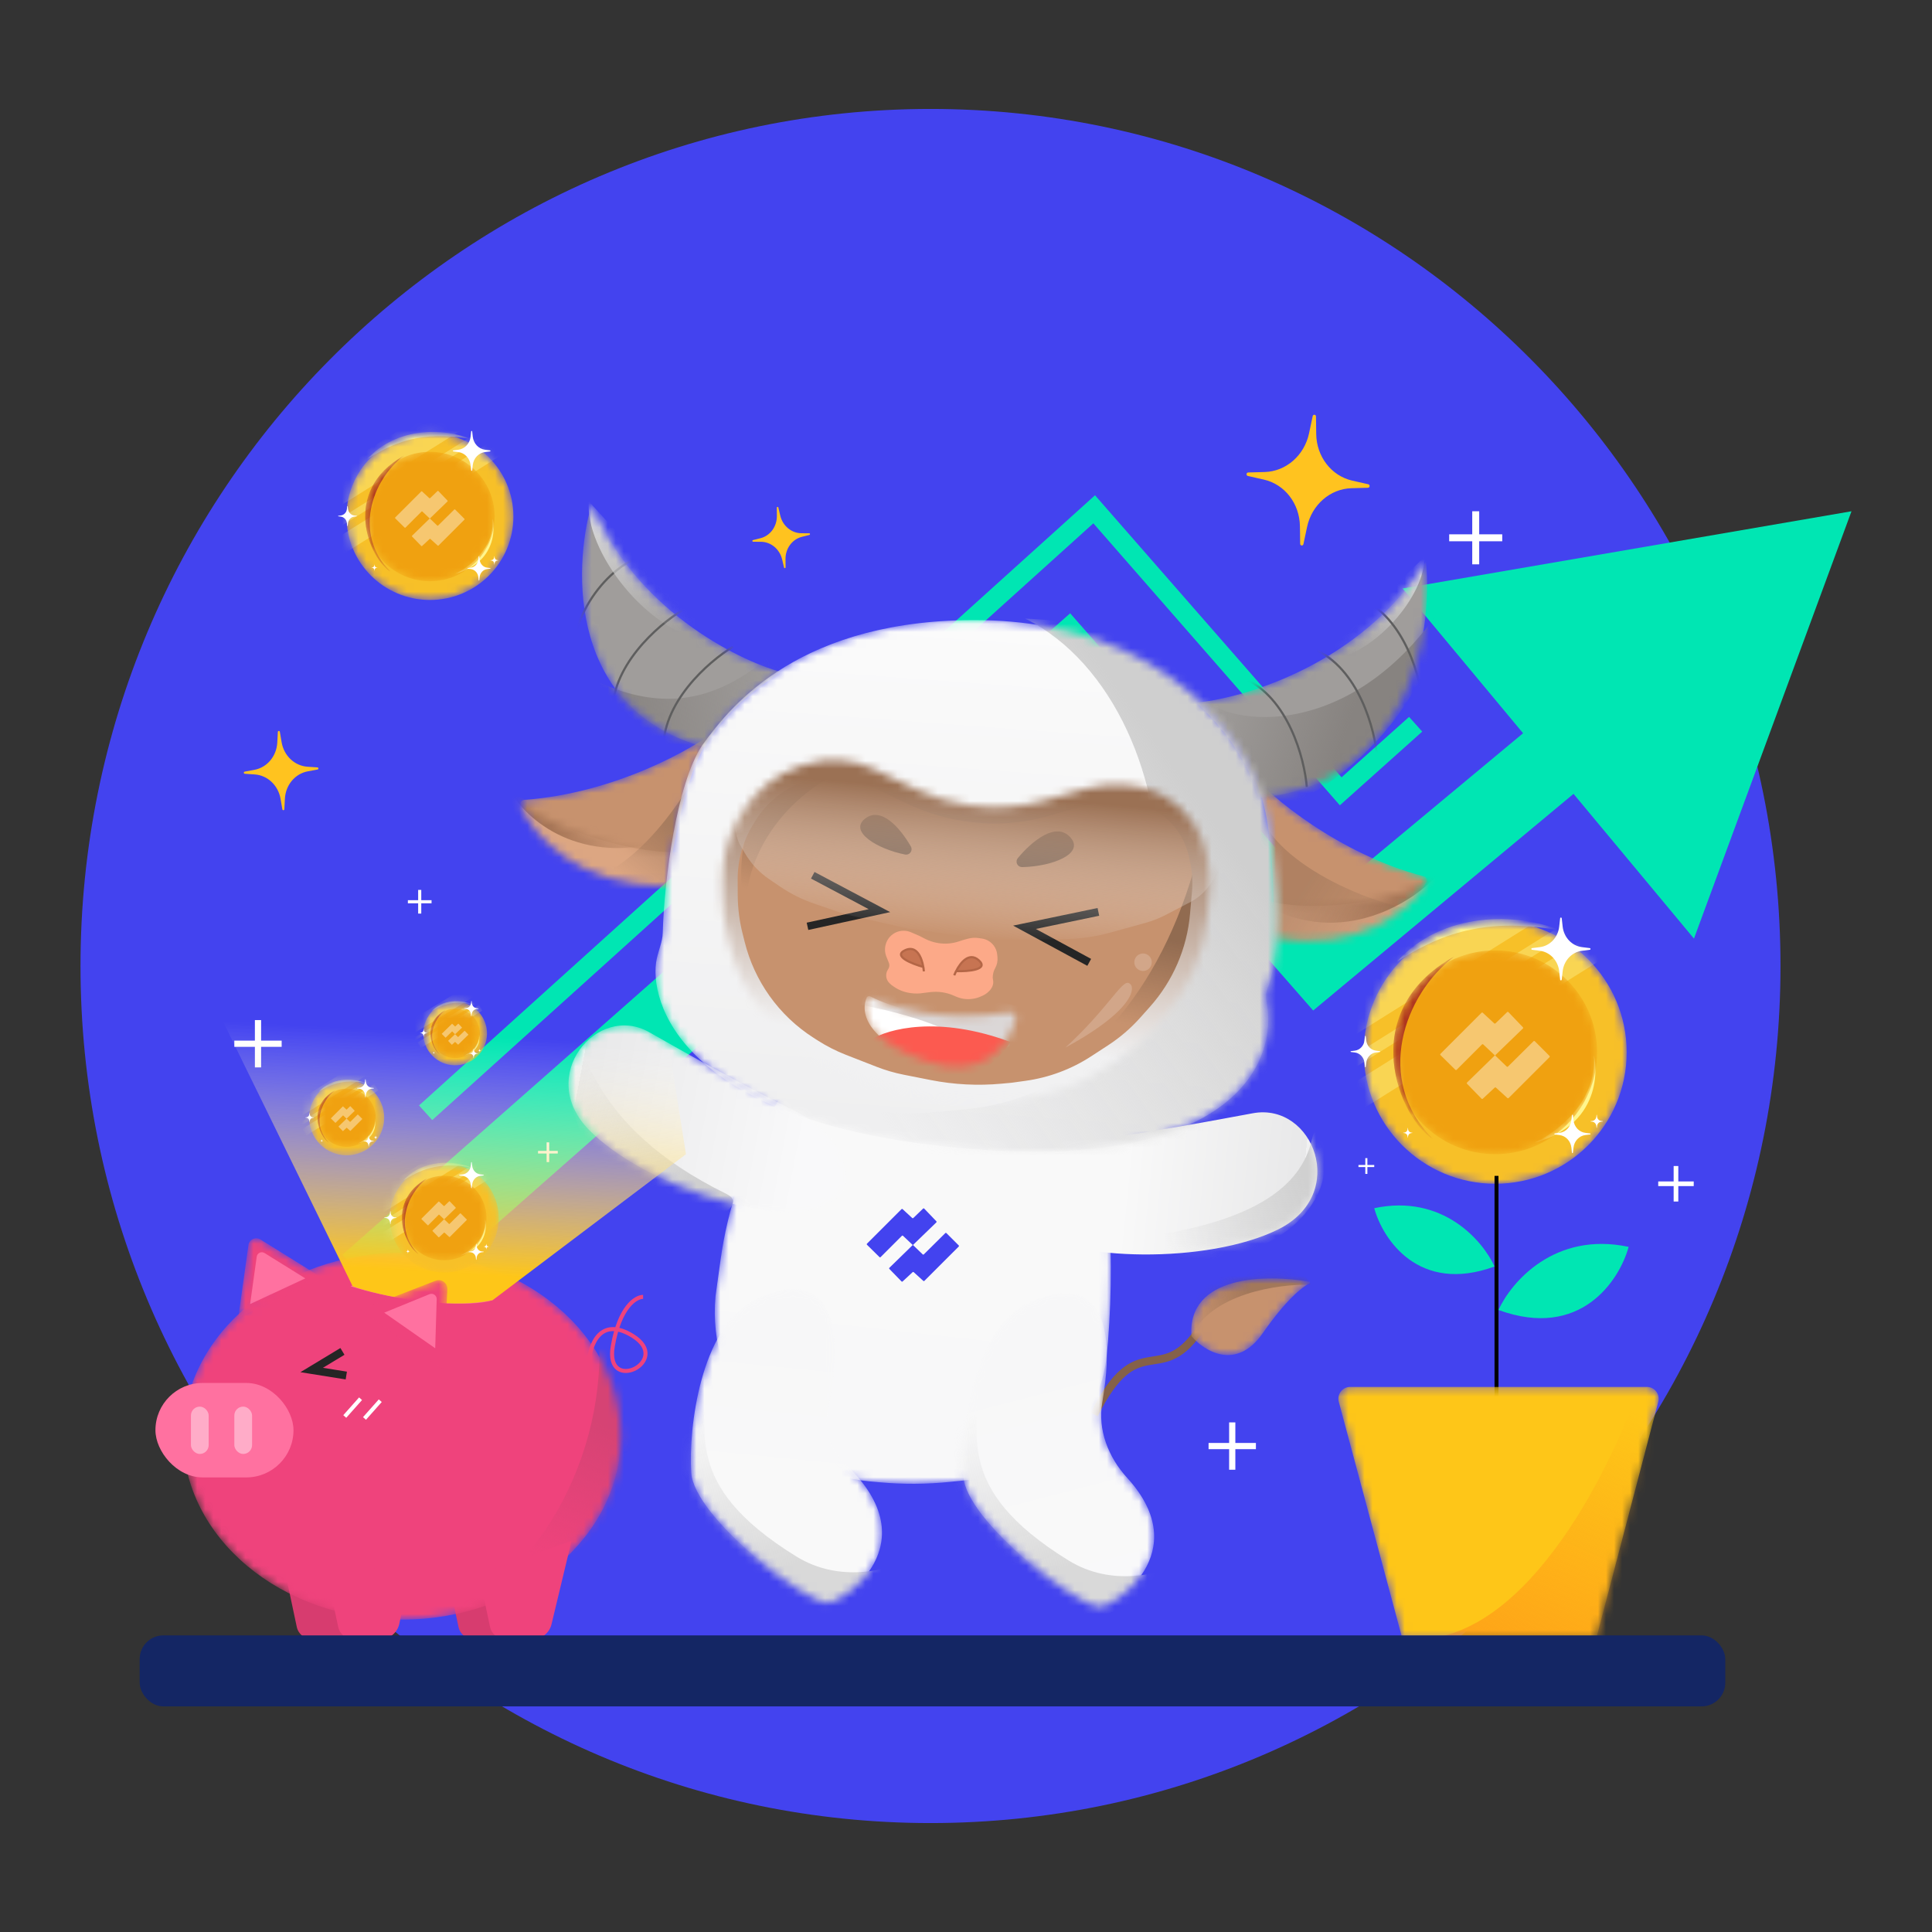 <svg width="240" height="240" viewBox="0 0 240 240" fill="none" xmlns="http://www.w3.org/2000/svg">
<rect x="0" y="0" width="240" height="240" fill="#333333" stroke="none"/>
<path d="M221.18 120C221.18 178.8 173.906 226.467 115.59 226.467C57.274 226.467 10 178.8 10 120C10 61.2 57.274 13.533 115.59 13.533C173.906 13.533 221.18 61.2 221.18 120Z" fill="#4343EF"/>
<mask id="mask0_15877_13482" style="mask-type:alpha" maskUnits="userSpaceOnUse" x="88" y="131" width="50" height="54">
<path d="M120.172 134.847L99.911 131.127L95.749 138.326C92.511 143.926 90.392 150.102 89.508 156.511L88.886 161.016C87.804 172.648 96.365 182.951 107.998 184.018L109.198 184.128C112.146 184.399 115.113 184.383 118.058 184.08L122.252 183.649C125.936 183.27 129.397 181.702 132.112 179.183C135.197 176.32 137.115 172.416 137.496 168.224L137.639 166.651C138.128 160.455 138.107 154.229 137.576 148.037L136.73 138.18L120.172 134.847Z" fill="url(#paint0_linear_15877_13482)"/>
</mask>
<g mask="url(#mask0_15877_13482)">
<path d="M120.172 134.847L99.911 131.127L95.749 138.326C92.511 143.926 90.392 150.102 89.508 156.511L88.886 161.016C87.804 172.648 96.365 182.951 107.998 184.018L109.198 184.128C112.146 184.399 115.113 184.383 118.058 184.08L122.252 183.649C125.936 183.27 129.397 181.702 132.112 179.183C135.197 176.32 137.115 172.416 137.496 168.224L137.639 166.651C138.128 160.455 138.107 154.229 137.576 148.037L136.73 138.18L120.172 134.847Z" fill="url(#paint1_linear_15877_13482)"/>
</g>
<path d="M56.953 202.091L55.568 195.56L67.082 191.395L64.593 201.766C64.329 202.868 63.344 203.644 62.211 203.644H58.871C57.945 203.644 57.145 202.997 56.953 202.091Z" fill="#D73C6F"/>
<path d="M36.864 202.091L35.479 195.559L46.013 194.335L44.463 201.699C44.224 202.833 43.224 203.644 42.066 203.644H38.782C37.856 203.644 37.056 202.996 36.864 202.091Z" fill="#D73C6F"/>
<path d="M135.924 175.715C141.314 164.936 144.009 172.286 148.809 165.48" stroke="#856149" stroke-width="0.984"/>
<mask id="mask1_15877_13482" style="mask-type:alpha" maskUnits="userSpaceOnUse" x="147" y="158" width="16" height="11">
<path d="M156.857 165.621C153.565 170.349 149.583 167.828 148.003 165.977C147.481 158.374 157.329 158.28 162.655 159.225C162.734 159.239 162.743 159.384 162.671 159.419C161.742 159.872 159.716 161.514 156.857 165.621Z" fill="#856149"/>
</mask>
<g mask="url(#mask1_15877_13482)">
<path d="M156.857 165.621C153.565 170.349 149.583 167.828 148.003 165.977C147.481 158.374 157.329 158.28 162.655 159.225C162.734 159.239 162.743 159.384 162.671 159.419C161.742 159.872 159.716 161.514 156.857 165.621Z" fill="#C7926E"/>
<g style="mix-blend-mode:multiply" opacity="0.4">
<path d="M147.929 166.161C150.315 160.66 158.922 159.467 162.813 159.6C162.654 158.611 160.494 156.746 153.125 157.195C145.756 157.645 146.514 163.387 147.929 166.161Z" fill="url(#paint2_linear_15877_13482)"/>
</g>
</g>
<g clip-path="url(#clip0_15877_13482)">
<path d="M111.99 150.204L107.699 154.493C107.662 154.531 107.662 154.593 107.7 154.63L109.255 156.163C109.293 156.2 109.354 156.2 109.391 156.162L112.038 153.517C112.075 153.48 112.135 153.479 112.173 153.515L113.386 154.659L110.481 157.492C110.443 157.529 110.442 157.591 110.479 157.629L111.99 159.184C112.027 159.221 112.087 159.223 112.126 159.187L113.37 158.031C113.406 157.997 113.463 157.996 113.501 158.03L114.697 159.117C114.735 159.152 114.794 159.15 114.83 159.114L119.098 154.848C119.136 154.81 119.136 154.749 119.098 154.711L117.566 153.18C117.528 153.142 117.467 153.142 117.429 153.18L114.759 155.825C114.722 155.862 114.662 155.863 114.624 155.826L113.411 154.659L116.316 151.849C116.354 151.812 116.355 151.751 116.319 151.713L114.808 150.136C114.771 150.097 114.709 150.096 114.671 150.133L113.452 151.308C113.415 151.343 113.357 151.344 113.319 151.309L112.125 150.202C112.086 150.166 112.027 150.168 111.99 150.204Z" fill="#4343EF"/>
</g>
<path d="M52.873 138.232L135.924 63.266L166.548 98.299L175.857 89.969" stroke="#00E6B3" stroke-width="2.45"/>
<path d="M132.494 83.11L136.181 79.882L132.942 76.184L129.255 79.434L132.494 83.11ZM163.667 118.707L159.981 121.935L163.129 125.529L166.801 122.473L163.667 118.707ZM230 63.511L174.242 73.106L210.431 116.596L230 63.511ZM49.008 163.222L135.734 86.785L129.255 79.434L42.529 155.87L49.008 163.222ZM128.808 86.338L159.981 121.935L167.353 115.479L136.181 79.882L128.808 86.338ZM166.801 122.473L199.237 95.483L192.969 87.951L160.533 114.941L166.801 122.473Z" fill="#00E6B3"/>
<path d="M180.022 66.807H186.615" stroke="white" stroke-width="0.865"/>
<path d="M183.319 63.511V70.103" stroke="white" stroke-width="0.865"/>
<path d="M205.991 147.052H210.401" stroke="white" stroke-width="0.578"/>
<path d="M208.196 144.847V149.257" stroke="white" stroke-width="0.578"/>
<path d="M50.668 112.018H53.609" stroke="white" stroke-width="0.386"/>
<path d="M52.138 110.548V113.489" stroke="white" stroke-width="0.386"/>
<path d="M150.134 179.635H156.013" stroke="white" stroke-width="0.771"/>
<path d="M153.073 176.695V182.575" stroke="white" stroke-width="0.771"/>
<path d="M168.753 144.847H170.713" stroke="white" stroke-width="0.257"/>
<path d="M169.733 143.867V145.827" stroke="white" stroke-width="0.257"/>
<path d="M29.109 129.657H34.989" stroke="white" stroke-width="0.771"/>
<path d="M32.049 126.718V132.597" stroke="white" stroke-width="0.771"/>
<path d="M66.837 143.132H69.288" stroke="white" stroke-width="0.321"/>
<path d="M68.062 141.907V144.358" stroke="white" stroke-width="0.321"/>
<path d="M163.068 51.694C163.122 51.44 163.473 51.475 163.476 51.734L163.505 53.911C163.542 56.722 165.39 59.117 167.974 59.703L169.976 60.158C170.214 60.212 170.178 60.585 169.933 60.591L167.882 60.648C165.232 60.721 162.954 62.71 162.37 65.46L161.918 67.589C161.865 67.843 161.514 67.809 161.511 67.549L161.482 65.372C161.444 62.562 159.597 60.167 157.012 59.58L155.011 59.126C154.772 59.071 154.809 58.699 155.053 58.692L157.105 58.636C159.754 58.563 162.033 56.574 162.616 53.824L163.068 51.694Z" fill="#FFC31F"/>
<path d="M96.497 63.068C96.496 62.946 96.66 62.926 96.688 63.045L96.923 64.04C97.226 65.326 98.317 66.236 99.563 66.242L100.527 66.247C100.642 66.248 100.663 66.422 100.551 66.45L99.616 66.685C98.409 66.988 97.566 68.132 97.578 69.453L97.588 70.476C97.589 70.597 97.425 70.617 97.397 70.499L97.162 69.503C96.859 68.218 95.767 67.308 94.522 67.302L93.558 67.297C93.443 67.296 93.422 67.122 93.533 67.094L94.469 66.859C95.676 66.556 96.519 65.412 96.506 64.091L96.497 63.068Z" fill="#FFC31F"/>
<path d="M34.516 90.927C34.524 90.77 34.736 90.757 34.763 90.912L34.984 92.209C35.271 93.883 36.599 95.139 38.197 95.246L39.434 95.33C39.581 95.34 39.595 95.565 39.449 95.592L38.23 95.819C36.655 96.111 35.482 97.513 35.392 99.209L35.322 100.522C35.314 100.679 35.102 100.691 35.075 100.537L34.853 99.24C34.567 97.566 33.239 96.31 31.642 96.203L30.404 96.119C30.257 96.109 30.244 95.883 30.389 95.856L31.608 95.63C33.183 95.338 34.356 93.936 34.446 92.24L34.516 90.927Z" fill="#FFC31F"/>
<mask id="mask2_15877_13482" style="mask-type:alpha" maskUnits="userSpaceOnUse" x="22" y="155" width="56" height="47">
<ellipse cx="49.933" cy="178.41" rx="27.194" ry="22.784" fill="#EF437C"/>
</mask>
<g mask="url(#mask2_15877_13482)">
<ellipse cx="49.933" cy="178.41" rx="27.194" ry="22.784" fill="#EF437C"/>
<path d="M52.831 201.391C65.296 198.325 75.14 182.457 74.432 166.406C89.988 184.807 67.473 198.113 52.831 201.391C52.359 201.508 51.883 201.605 51.403 201.684C51.869 201.598 52.346 201.5 52.831 201.391Z" fill="url(#paint3_linear_15877_13482)"/>
</g>
<path d="M73.15 169.212C73.287 167.085 74.567 163.456 78.592 165.945C83.624 169.058 75.064 173.306 76.127 167.206C76.977 162.326 78.989 161.103 79.889 161.102" stroke="#EF437C" stroke-width="0.501"/>
<path d="M42.009 202.091L40.624 195.559L51.158 194.335L49.608 201.699C49.369 202.833 48.369 203.644 47.21 203.644H43.926C43.001 203.644 42.201 202.996 42.009 202.091Z" fill="#EF437C"/>
<path d="M60.873 202.091L59.488 195.56L71.002 191.395L68.513 201.766C68.249 202.868 67.264 203.644 66.131 203.644H62.79C61.865 203.644 61.065 202.997 60.873 202.091Z" fill="#EF437C"/>
<mask id="mask3_15877_13482" style="mask-type:alpha" maskUnits="userSpaceOnUse" x="169" y="114" width="34" height="34">
<circle cx="185.739" cy="130.719" r="16.333" fill="#E9AD16"/>
</mask>
<g mask="url(#mask3_15877_13482)">
<circle cx="185.739" cy="130.719" r="16.333" fill="#F7C028"/>
<g style="mix-blend-mode:lighten">
<path d="M197.988 131.127C198.192 131.535 199.621 139.498 190.639 141.947C193.293 140.722 198.478 136.843 197.988 131.127Z" fill="#FFF68E"/>
</g>
<g style="mix-blend-mode:lighten">
<rect x="160.015" y="126.146" width="36.805" height="6.442" transform="rotate(-32.026 160.015 126.146)" fill="#FEF694" fill-opacity="0.4"/>
</g>
<g style="mix-blend-mode:lighten">
<rect x="163.69" y="133.904" width="36.805" height="1.359" transform="rotate(-32.026 163.69 133.904)" fill="#FEF694" fill-opacity="0.4"/>
</g>
<g style="mix-blend-mode:lighten">
<rect x="166.548" y="135.538" width="36.805" height="3.322" transform="rotate(-32.026 166.548 135.538)" fill="#FEF694" fill-opacity="0.4"/>
</g>
<g style="mix-blend-mode:lighten">
<path d="M173.489 119.491C177.981 116.632 183.779 113.652 193.905 115.612C188.597 113.366 179.206 113.121 173.489 119.491Z" fill="#FFF68E"/>
</g>
<mask id="mask4_15877_13482" style="mask-type:alpha" maskUnits="userSpaceOnUse" x="173" y="118" width="26" height="26">
<circle cx="185.739" cy="130.719" r="12.658" fill="#F0A110"/>
</mask>
<g mask="url(#mask4_15877_13482)">
<circle cx="185.739" cy="130.719" r="12.658" fill="#F0A110"/>
<path d="M180.646 118.817C174.411 123.54 170.633 134.12 178.001 141.488C173.97 139.095 168.177 125.807 180.646 118.817Z" fill="#AF361F"/>
</g>
</g>
<g style="mix-blend-mode:overlay" opacity="0.4" clip-path="url(#clip1_15877_13482)">
<g clip-path="url(#clip2_15877_13482)">
<path d="M184.038 125.813L178.941 130.908C178.896 130.953 178.896 131.026 178.942 131.071L180.789 132.891C180.834 132.935 180.906 132.935 180.951 132.891L184.095 129.748C184.139 129.704 184.21 129.703 184.255 129.746L185.696 131.105L182.245 134.47C182.2 134.515 182.199 134.587 182.243 134.633L184.038 136.48C184.082 136.525 184.153 136.527 184.199 136.484L185.677 135.111C185.72 135.07 185.788 135.07 185.832 135.11L187.253 136.401C187.298 136.442 187.368 136.44 187.411 136.397L192.481 131.33C192.526 131.285 192.526 131.212 192.481 131.167L190.661 129.348C190.616 129.303 190.544 129.303 190.499 129.347L187.328 132.49C187.283 132.534 187.212 132.535 187.167 132.491L185.725 131.105L189.177 127.767C189.222 127.723 189.223 127.651 189.18 127.605L187.385 125.732C187.341 125.686 187.268 125.685 187.222 125.729L185.775 127.124C185.731 127.166 185.662 127.167 185.617 127.126L184.198 125.81C184.152 125.768 184.082 125.77 184.038 125.813Z" fill="white"/>
</g>
</g>
<path d="M193.807 114.071C193.821 113.947 193.989 113.947 194.003 114.071L194.119 115.106C194.268 116.443 195.26 117.497 196.518 117.656L197.493 117.779C197.609 117.793 197.609 117.972 197.493 117.987L196.518 118.11C195.26 118.268 194.268 119.322 194.119 120.659L194.003 121.695C193.989 121.818 193.821 121.818 193.807 121.695L193.691 120.659C193.542 119.322 192.55 118.268 191.292 118.11L190.317 117.987C190.201 117.972 190.201 117.793 190.317 117.779L191.292 117.656C192.55 117.497 193.542 116.443 193.691 115.106L193.807 114.071Z" fill="white"/>
<path d="M169.561 128.724C169.568 128.662 169.652 128.662 169.659 128.724L169.717 129.241C169.792 129.91 170.288 130.437 170.917 130.516L171.404 130.577C171.462 130.585 171.462 130.674 171.404 130.682L170.917 130.743C170.288 130.822 169.792 131.349 169.717 132.018L169.659 132.536C169.652 132.597 169.568 132.597 169.561 132.536L169.503 132.018C169.429 131.349 168.933 130.822 168.303 130.743L167.816 130.682C167.758 130.674 167.758 130.585 167.816 130.577L168.303 130.516C168.933 130.437 169.429 129.91 169.503 129.241L169.561 128.724Z" fill="white"/>
<path d="M198.328 138.497C198.331 138.471 198.367 138.471 198.369 138.497L198.394 138.713C198.425 138.993 198.632 139.214 198.896 139.247L199.1 139.272C199.124 139.276 199.124 139.313 199.1 139.316L198.896 139.342C198.632 139.375 198.425 139.595 198.394 139.875L198.369 140.092C198.367 140.118 198.331 140.118 198.328 140.092L198.304 139.875C198.273 139.595 198.065 139.375 197.802 139.342L197.598 139.316C197.574 139.313 197.574 139.276 197.598 139.272L197.802 139.247C198.065 139.214 198.273 138.993 198.304 138.713L198.328 138.497Z" fill="white"/>
<path d="M174.867 140.125C174.87 140.106 174.896 140.106 174.898 140.125L174.916 140.287C174.94 140.497 175.095 140.663 175.293 140.688L175.446 140.707C175.464 140.709 175.464 140.737 175.446 140.739L175.293 140.759C175.095 140.784 174.94 140.949 174.916 141.159L174.898 141.321C174.896 141.341 174.87 141.341 174.867 141.321L174.849 141.159C174.826 140.949 174.67 140.784 174.473 140.759L174.32 140.739C174.302 140.737 174.302 140.709 174.32 140.707L174.473 140.688C174.67 140.663 174.826 140.497 174.849 140.287L174.867 140.125Z" fill="white"/>
<path d="M195.274 138.534C195.283 138.459 195.386 138.459 195.394 138.534L195.465 139.167C195.556 139.984 196.162 140.628 196.931 140.725L197.527 140.8C197.598 140.809 197.598 140.918 197.527 140.927L196.931 141.002C196.162 141.099 195.556 141.743 195.465 142.56L195.394 143.193C195.386 143.268 195.283 143.268 195.274 143.193L195.204 142.56C195.112 141.743 194.506 141.099 193.737 141.002L193.142 140.927C193.071 140.918 193.071 140.809 193.142 140.8L193.737 140.725C194.506 140.628 195.112 139.984 195.204 139.167L195.274 138.534Z" fill="white"/>
<path d="M185.902 146.072V182.82" stroke="black" stroke-width="0.49"/>
<path d="M186.147 162.731C187.699 159.301 193.105 152.931 202.316 154.891C201.173 159.056 196.339 166.455 186.147 162.731Z" fill="#00E6B3"/>
<path d="M185.657 157.331C184.223 154.161 179.227 148.274 170.713 150.086C171.769 153.935 176.238 160.773 185.657 157.331Z" fill="#00E6B3"/>
<mask id="mask5_15877_13482" style="mask-type:alpha" maskUnits="userSpaceOnUse" x="166" y="172" width="41" height="32">
<path d="M166.31 174.137C166.059 173.203 166.763 172.286 167.729 172.286H204.577C205.54 172.286 206.243 173.196 205.999 174.128L198.267 203.644H174.227L166.31 174.137Z" fill="#FEC618"/>
</mask>
<g mask="url(#mask5_15877_13482)">
<path d="M166.31 174.137C166.059 173.203 166.763 172.286 167.729 172.286H204.577C205.54 172.286 206.243 173.196 205.999 174.128L198.267 203.644H174.227L166.31 174.137Z" fill="#FEC618"/>
<path d="M176.103 203.644C190.018 203.448 200.52 181.84 204.031 171.061C216.183 173.805 211.381 181.677 207.461 185.27L200.356 209.524L176.103 203.644Z" fill="url(#paint4_linear_15877_13482)"/>
</g>
<rect x="19.309" y="171.796" width="17.149" height="11.734" rx="5.867" fill="#FF71A0"/>
<rect x="23.719" y="174.735" width="2.205" height="5.88" rx="1.102" fill="#FFACC8"/>
<rect x="29.109" y="174.735" width="2.205" height="5.88" rx="1.102" fill="#FFACC8"/>
<path d="M155.635 138.292C151.831 138.995 141.985 140.857 134.473 141.787C130.671 142.257 126.567 144.286 125.495 148.077C125.063 149.604 125.568 150.861 128.118 152.829C133.038 156.627 150.001 157.083 158.799 152.712C167.597 148.341 163.141 136.904 155.635 138.292Z" fill="url(#paint5_linear_15877_13482)"/>
<mask id="mask6_15877_13482" style="mask-type:alpha" maskUnits="userSpaceOnUse" x="125" y="138" width="39" height="18">
<path d="M155.635 138.292C151.831 138.995 141.985 140.857 134.473 141.787C130.671 142.257 126.567 144.286 125.495 148.077C125.063 149.604 125.568 150.861 128.118 152.829C133.038 156.627 150.001 157.083 158.799 152.712C167.597 148.341 163.141 136.904 155.635 138.292Z" fill="url(#paint6_linear_15877_13482)"/>
</mask>
<g mask="url(#mask6_15877_13482)">
<path d="M162.915 141.754C160.278 152.56 142.673 153.382 135.555 154.7C156.707 160.972 165.546 149.88 164.436 143.845C164.709 142.43 163.946 137.532 162.915 141.754Z" fill="url(#paint7_linear_15877_13482)"/>
</g>
<mask id="mask7_15877_13482" style="mask-type:alpha" maskUnits="userSpaceOnUse" x="64" y="90" width="26" height="21">
<path d="M65.138 99.362C76.356 98.548 86.233 92.987 89.207 90.532C85.625 93.489 83.791 104.184 82.874 110.008C72.049 110.194 66.21 103.859 64.678 100.051C64.547 99.726 64.788 99.388 65.138 99.362Z" fill="#856149"/>
</mask>
<g mask="url(#mask7_15877_13482)">
<path d="M65.138 99.362C76.356 98.548 86.233 92.987 89.207 90.532C85.625 93.489 83.791 104.184 82.874 110.008C72.049 110.194 66.21 103.859 64.678 100.051C64.547 99.726 64.788 99.388 65.138 99.362Z" fill="#C7926E"/>
<mask id="mask8_15877_13482" style="mask-type:alpha" maskUnits="userSpaceOnUse" x="63" y="98" width="23" height="14">
<path d="M64.328 99.259C66.537 102.136 79.047 106.677 85.7 105.72L84.233 111.323C65.979 115.459 61.567 95.663 64.328 99.259Z" fill="#C28E6C"/>
</mask>
<g mask="url(#mask8_15877_13482)">
<path d="M64.328 99.259C66.537 102.136 79.047 106.677 85.7 105.72L84.233 111.323C65.979 115.459 61.567 95.663 64.328 99.259Z" fill="#DCA682"/>
<path d="M83.944 103.987C73.026 107.938 65.736 102.379 63.453 98.365C64.853 99.81 77.211 102.751 83.944 103.987L85.286 104.223C84.871 104.154 84.422 104.075 83.944 103.987Z" fill="url(#paint8_linear_15877_13482)"/>
</g>
<g style="mix-blend-mode:multiply" opacity="0.4">
<path d="M68.064 109.531C76.487 111.684 84.335 100.552 87.207 94.717C87.123 97.753 86.883 105.289 86.589 111.15C86.295 117.01 74.116 112.513 68.064 109.531Z" fill="url(#paint9_linear_15877_13482)"/>
</g>
</g>
<mask id="mask9_15877_13482" style="mask-type:alpha" maskUnits="userSpaceOnUse" x="72" y="62" width="26" height="31">
<path d="M73.5 62.591C78.723 75.552 91.496 81.972 97.044 83.482C92.017 86.759 89.053 89.896 87.642 92.848C70.718 88.294 71.114 70.839 73.5 62.591Z" fill="#A09D9B"/>
</mask>
<g mask="url(#mask9_15877_13482)">
<path d="M73.5 62.591C78.723 75.552 91.496 81.972 97.044 83.482C92.017 86.759 89.053 89.896 87.642 92.848C70.718 88.294 71.114 70.839 73.5 62.591Z" fill="#A09D9B"/>
<path d="M66.19 79.507C83.797 93.665 93.029 83.638 98.372 79.206C96.915 84.669 93.108 95.93 89.532 97.278C85.957 98.625 72.889 85.278 66.19 79.507Z" fill="url(#paint10_linear_15877_13482)"/>
<path d="M91.052 80.338C88.031 82.163 82.073 87.347 82.41 93.481" stroke="#5E5E5E" stroke-width="0.271"/>
<path d="M84.725 75.834C81.704 77.659 75.747 82.844 76.083 88.977" stroke="#5E5E5E" stroke-width="0.271"/>
<path d="M81.561 68.882C77.234 68.504 70.952 75.34 71.288 81.473" stroke="#5E5E5E" stroke-width="0.271"/>
<path d="M88.641 79.855C80.232 78.793 72.625 68.237 73.144 62.287L89.317 79.914C92.596 80.337 97.05 80.916 88.641 79.855Z" fill="url(#paint11_linear_15877_13482)"/>
</g>
<mask id="mask10_15877_13482" style="mask-type:alpha" maskUnits="userSpaceOnUse" x="155" y="95" width="23" height="22">
<path d="M176.867 108.856C166.331 106.116 157.636 98.851 155.229 95.89C158.128 99.457 158.308 110.47 158.181 116.44C168.459 118.487 175.104 113.144 177.202 109.607C177.378 109.31 177.201 108.943 176.867 108.856Z" fill="#856149"/>
</mask>
<g mask="url(#mask10_15877_13482)">
<path d="M176.867 108.856C166.331 106.116 157.636 98.851 155.229 95.89C158.128 99.457 158.308 110.47 158.181 116.44C168.459 118.487 175.104 113.144 177.202 109.607C177.378 109.31 177.201 108.943 176.867 108.856Z" fill="#C7926E"/>
<mask id="mask11_15877_13482" style="mask-type:alpha" maskUnits="userSpaceOnUse" x="156" y="108" width="23" height="11">
<path d="M177.495 109.28C174.888 111.669 163.071 113.743 156.846 111.7L157.308 117.327C174.132 124.383 180.753 106.295 177.495 109.28Z" fill="#C28E6C"/>
</mask>
<g mask="url(#mask11_15877_13482)">
<path d="M177.495 109.28C174.888 111.669 163.071 113.743 156.846 111.7L157.308 117.327C174.132 124.383 180.753 106.295 177.495 109.28Z" fill="#DCA682"/>
<path d="M157.059 112.38C166.636 117.883 175.846 111.948 178.648 108.563C176.987 109.766 163.271 110.504 157.228 110.451L157.059 112.38Z" fill="url(#paint12_linear_15877_13482)"/>
</g>
<g style="mix-blend-mode:multiply" opacity="0.3">
<path d="M157.181 102.522C161.057 109.256 175.197 114.214 179.556 113.093C179.962 112.829 180.349 112.578 180.712 112.344C180.519 112.701 180.119 112.948 179.556 113.093C173.02 117.333 161.278 124.933 155.563 121.047C149.493 116.92 154.112 106.977 157.181 102.522Z" fill="url(#paint13_linear_15877_13482)"/>
</g>
</g>
<mask id="mask12_15877_13482" style="mask-type:alpha" maskUnits="userSpaceOnUse" x="148" y="69" width="30" height="31">
<path d="M177.134 69.736C169.275 82.347 154.714 86.716 148.625 87.275C153.285 91.633 155.377 95.767 156.31 99.118C174.875 97.47 178.113 78.814 177.134 69.736Z" fill="#A09D9B"/>
</mask>
<g mask="url(#mask12_15877_13482)">
<path d="M177.134 69.736C169.275 82.347 154.714 86.716 148.625 87.275C153.285 91.633 155.377 95.767 156.31 99.118C174.875 97.47 178.113 78.814 177.134 69.736Z" fill="#A09D9B"/>
<path d="M164.185 82.199C170.764 81.715 177.106 73.82 176.944 69.174L163.657 82.217C161.092 82.412 157.606 82.682 164.185 82.199Z" fill="url(#paint14_linear_15877_13482)"/>
<path d="M179.878 74.2C168.636 92.156 152.519 90.522 148.978 86.352C149.362 90.791 150.778 100.052 153.369 101.587C155.96 103.121 175.972 95.522 179.878 74.2Z" fill="url(#paint15_linear_15877_13482)"/>
<path d="M162.338 97.767C162.045 94.249 160.049 86.609 154.406 84.184" stroke="#5E5E5E" stroke-width="0.271"/>
<path d="M171.099 94.172C170.807 90.655 168.811 83.014 163.167 80.589" stroke="#5E5E5E" stroke-width="0.271"/>
<path d="M176.828 87.86C176.536 84.343 174.54 76.702 168.896 74.277" stroke="#5E5E5E" stroke-width="0.271"/>
</g>
<mask id="mask13_15877_13482" style="mask-type:alpha" maskUnits="userSpaceOnUse" x="81" y="77" width="78" height="67">
<path d="M87.23 92.587L87.215 92.608C84.049 97.389 82.512 109.176 82.325 115.908C82.296 116.97 81.806 118.055 81.584 119.094C80.511 124.127 84.195 139.553 119.767 142.66C153.202 145.581 158.923 131.874 157.303 124.29C157.207 123.839 157.243 123.371 157.411 122.942C159.713 117.029 158.49 105.604 157.042 99.648C155.538 93.465 145.8 76.57 119.913 77.037C98.251 77.428 90.184 88.523 87.23 92.587Z" fill="#FBFBFB"/>
</mask>
<g mask="url(#mask13_15877_13482)">
<path d="M87.23 92.587L87.215 92.608C84.049 97.389 82.512 109.176 82.325 115.908C82.296 116.97 81.806 118.055 81.584 119.094C80.511 124.127 84.195 139.553 119.767 142.66C153.202 145.581 158.923 131.874 157.303 124.29C157.207 123.839 157.243 123.371 157.411 122.942C159.713 117.029 158.49 105.604 157.042 99.648C155.538 93.465 145.8 76.57 119.913 77.037C98.251 77.428 90.184 88.523 87.23 92.587Z" fill="url(#paint16_linear_15877_13482)"/>
<path d="M118.45 137.913C152.184 136.063 149.4 87.751 127.328 76.83C174.526 79.318 163.838 108.087 162.398 135.484C161.247 157.402 94.848 142.936 84.776 130.339C100.13 138.629 111.923 138.796 118.45 137.913Z" fill="url(#paint17_linear_15877_13482)"/>
</g>
<mask id="mask14_15877_13482" style="mask-type:alpha" maskUnits="userSpaceOnUse" x="89" y="94" width="62" height="43">
<path d="M112.58 97.479L114.048 98.162C115.94 99.044 117.948 99.651 120.012 99.966L120.416 100.028C123.592 100.513 126.835 100.296 129.917 99.393L130.97 99.085L134.935 97.97C136.469 97.539 138.069 97.389 139.658 97.528L140.273 97.581C142.021 97.734 143.711 98.317 145.183 99.272C146.418 100.074 147.479 101.125 148.289 102.355C148.989 103.417 149.493 104.595 149.777 105.834L149.926 106.482C150.262 107.943 150.366 109.448 150.236 110.942L149.993 113.718C149.581 118.441 147.653 122.904 144.497 126.442L143.304 127.78C142.009 129.231 140.527 130.505 138.896 131.567L136.797 132.935C134.088 134.699 131.024 135.844 127.823 136.29L126.064 136.534L124.755 136.656C121.614 136.948 118.448 136.786 115.354 136.176L112.027 135.519C110.75 135.267 109.498 134.902 108.286 134.429L104.478 132.942C103.14 132.42 101.856 131.768 100.646 130.995L100.119 130.659C97.748 129.146 95.692 127.19 94.062 124.897C92.485 122.679 91.336 120.185 90.675 117.545L90.397 116.437C89.972 114.738 89.752 112.993 89.743 111.242L89.734 109.314C89.72 106.506 90.491 103.751 91.96 101.359L92.251 100.886C93.896 98.208 96.423 96.187 99.397 95.17L99.756 95.047C101.301 94.519 102.939 94.32 104.565 94.462C105.974 94.585 107.349 94.963 108.624 95.576L112.58 97.479Z" fill="#856149"/>
</mask>
<g mask="url(#mask14_15877_13482)">
<path d="M112.402 97.515L113.869 98.199C115.762 99.08 117.77 99.688 119.834 100.003L120.238 100.064C123.413 100.549 126.656 100.333 129.739 99.43L130.792 99.121L134.756 98.007C136.291 97.575 137.891 97.425 139.479 97.564L140.094 97.618C141.842 97.77 143.532 98.354 145.004 99.309C146.24 100.11 147.301 101.162 148.111 102.391C148.81 103.453 149.314 104.631 149.599 105.87L149.747 106.518C150.083 107.98 150.188 109.485 150.057 110.979L149.815 113.755C149.402 118.477 147.474 122.94 144.319 126.478L143.125 127.816C141.83 129.268 140.348 130.542 138.718 131.603L136.618 132.971C133.91 134.735 130.846 135.881 127.644 136.326L125.885 136.571L124.576 136.692C121.436 136.984 118.27 136.823 115.176 136.212L111.848 135.555C110.572 135.304 109.32 134.939 108.108 134.465L104.299 132.978C102.961 132.456 101.678 131.804 100.467 131.031L99.941 130.695C97.57 129.182 95.513 127.226 93.884 124.934C92.307 122.715 91.158 120.222 90.496 117.581L90.219 116.473C89.793 114.774 89.573 113.03 89.565 111.278L89.555 109.35C89.542 106.543 90.313 103.788 91.782 101.395L92.073 100.922C93.717 98.244 96.244 96.223 99.218 95.207L99.578 95.084C101.122 94.556 102.76 94.357 104.386 94.499C105.796 94.622 107.171 94.999 108.446 95.612L112.402 97.515Z" fill="#C7926E"/>
<path d="M111.166 94.314C101.754 94.433 91.945 103.78 92.68 114.09C90.858 106.347 92.034 91.225 111.166 94.314Z" fill="url(#paint18_linear_15877_13482)"/>
<g style="mix-blend-mode:overlay" opacity="0.5">
<path d="M148.717 106.494C144.377 123.419 133.665 134.991 123.736 135.105C132.696 135.478 150.124 129.071 148.717 106.494Z" fill="url(#paint19_linear_15877_13482)"/>
</g>
<path d="M133.028 104.092C131.221 101.939 128.165 104.521 126.453 106.576C126.058 107.051 126.381 107.725 126.999 107.713C130.744 107.638 134.676 106.055 133.028 104.092Z" fill="#604533"/>
<path d="M107.391 101.751C109.433 100.037 111.86 102.915 113.139 105.127C113.448 105.662 113.013 106.269 112.407 106.147C108.915 105.444 105.525 103.317 107.391 101.751Z" fill="#604533"/>
<path d="M110.106 118.828L110.418 119.608C110.473 119.746 110.491 119.897 110.469 120.045C110.451 120.162 110.409 120.274 110.346 120.373L110.291 120.46C109.96 120.981 110.033 121.662 110.467 122.102L110.582 122.218C110.647 122.283 110.717 122.343 110.792 122.395L111.022 122.557C111.614 122.972 112.293 123.243 113.008 123.349L113.115 123.365C113.658 123.446 114.211 123.439 114.752 123.344L114.781 123.339L115.576 123.245C116.068 123.186 116.566 123.194 117.056 123.267C117.546 123.34 118.024 123.478 118.478 123.677L118.741 123.793C119.053 123.93 119.382 124.025 119.718 124.075C120.439 124.183 121.176 124.082 121.841 123.786L122.056 123.691C122.309 123.578 122.543 123.424 122.746 123.235L122.87 123.12C123.006 122.994 123.119 122.844 123.203 122.678L123.248 122.591C123.388 122.315 123.425 121.998 123.354 121.697C123.316 121.535 123.309 121.368 123.333 121.203L123.358 121.037C123.396 120.779 123.481 120.53 123.608 120.301L123.623 120.273C123.855 119.856 123.954 119.378 123.908 118.903L123.876 118.574C123.837 118.173 123.69 117.791 123.45 117.467C123.099 116.994 122.575 116.679 121.992 116.592L121.571 116.529C121.121 116.462 120.662 116.49 120.224 116.612L119.6 116.784L119.075 116.956C118.657 117.092 118.225 117.177 117.786 117.208C117.395 117.236 116.997 117.22 116.61 117.162C116.026 117.075 115.453 116.893 114.927 116.626L114.19 116.252L113.166 115.809C112.585 115.558 111.927 115.556 111.345 115.804C110.716 116.073 110.238 116.609 110.042 117.265L110.036 117.285C109.885 117.792 109.909 118.336 110.106 118.828Z" fill="#FCA988"/>
<path d="M118.769 120.641C119.328 119.543 120.395 118.25 121.563 119.273C122.923 120.464 120.267 120.681 118.769 120.641Z" fill="#C77452"/>
<path d="M118.537 121.155C118.6 120.997 118.678 120.821 118.769 120.641M118.769 120.641C119.328 119.543 120.395 118.25 121.563 119.273C122.923 120.464 120.267 120.681 118.769 120.641Z" stroke="#B46646" stroke-width="0.271"/>
<path d="M114.697 120.115C114.487 118.924 113.854 117.402 112.463 118.028C110.843 118.758 113.277 119.724 114.697 120.115Z" fill="#C77452"/>
<path d="M114.768 120.666C114.755 120.498 114.731 120.311 114.697 120.115M114.697 120.115C114.487 118.924 113.854 117.402 112.463 118.028C110.843 118.758 113.277 119.724 114.697 120.115Z" stroke="#B46646" stroke-width="0.271"/>
<circle cx="141.992" cy="119.532" r="1.086" transform="rotate(4.992 141.992 119.532)" fill="#FFF5F5" fill-opacity="0.2"/>
<path d="M132.345 130.136C137.38 125.535 139.277 121.913 140.133 122.096C141.203 122.326 141.213 125.325 132.345 130.136Z" fill="#FFF5F5" fill-opacity="0.2"/>
<path d="M112.445 97.467L113.913 98.15C115.805 99.032 117.813 99.639 119.877 99.954L120.281 100.016C123.457 100.501 126.7 100.284 129.782 99.382L130.835 99.073L134.8 97.959C136.334 97.527 137.934 97.377 139.523 97.516L140.138 97.569C141.886 97.722 143.576 98.305 145.048 99.26C146.283 100.062 147.344 101.113 148.154 102.343C148.854 103.405 149.358 104.583 149.642 105.822L149.791 106.47C150.127 107.931 150.231 109.437 150.101 110.931L149.858 113.706C149.446 118.429 147.518 122.892 144.362 126.43L143.169 127.768C141.874 129.22 140.392 130.493 138.761 131.555L136.662 132.923C133.953 134.687 130.889 135.833 127.688 136.278L125.929 136.522L124.62 136.644C121.479 136.936 118.313 136.774 115.219 136.164L111.892 135.507C110.615 135.255 109.363 134.89 108.151 134.417L104.343 132.93C103.005 132.408 101.721 131.756 100.511 130.983L99.984 130.647C97.613 129.134 95.557 127.178 93.927 124.885C92.35 122.667 91.201 120.173 90.54 117.533L90.262 116.425C89.837 114.726 89.617 112.982 89.608 111.23L89.599 109.302C89.585 106.494 90.356 103.739 91.826 101.347L92.116 100.874C93.761 98.196 96.288 96.175 99.262 95.158L99.621 95.035C101.166 94.508 102.804 94.308 104.43 94.45C105.839 94.573 107.214 94.951 108.489 95.564L112.445 97.467Z" stroke="url(#paint20_linear_15877_13482)" stroke-width="4.072"/>
<path d="M136.445 113.276L127.265 115.189L135.306 119.548" stroke="#252525" stroke-width="0.98"/>
<path d="M100.964 108.729L109.248 113.123L100.31 115.07" stroke="#252525" stroke-width="0.926"/>
<path d="M113.464 97.404L117.859 98.566L123.874 99.277C125.433 99.462 127.008 99.479 128.571 99.328L131.853 99.011L136.084 98.627C137.381 98.509 138.687 98.507 139.985 98.62L141.674 98.768C143.028 98.886 144.362 99.172 145.646 99.618L146.802 100.019C147.56 100.283 148.274 100.656 148.923 101.127L149.485 101.535C150.074 101.962 150.563 102.512 150.919 103.147C151.412 104.027 151.629 105.036 151.541 106.041L151.492 106.6C151.288 108.933 149.907 111 147.83 112.081L144.821 113.647C144.009 114.069 143.155 114.405 142.272 114.649L137.863 115.865C136.11 116.349 134.303 116.614 132.484 116.653L128.67 116.734L122.676 116.729L112.715 115.34L104.967 113.563L101.108 112.24C99.631 111.734 98.227 111.033 96.935 110.155L95.543 109.211C94.353 108.403 93.353 107.346 92.612 106.113L92.111 105.281C91.693 104.586 91.433 103.808 91.348 103.001C91.15 101.118 91.927 99.263 93.408 98.083L94.118 97.517C95.163 96.684 96.419 96.158 97.746 95.998L100.956 95.611C102.233 95.457 103.523 95.435 104.804 95.547L105.523 95.61C106.821 95.724 108.107 95.952 109.364 96.293L113.464 97.404Z" fill="url(#paint21_linear_15877_13482)"/>
</g>
<path d="M42.539 167.876L38.716 170.186L43.019 170.875" stroke="#252525" stroke-width="0.98"/>
<mask id="mask15_15877_13482" style="mask-type:alpha" maskUnits="userSpaceOnUse" x="107" y="123" width="20" height="10">
<path d="M125.378 125.761C117.244 127.187 110.73 125.158 108.129 123.779C107.957 123.688 107.743 123.742 107.664 123.918C106.903 125.623 107.42 129.145 114.904 131.791C122.098 134.335 125.253 129.861 126.175 126.576C126.31 126.094 125.872 125.675 125.378 125.761Z" fill="white"/>
</mask>
<g mask="url(#mask15_15877_13482)">
<path d="M125.378 125.761C117.244 127.187 110.73 125.158 108.129 123.779C107.957 123.688 107.743 123.742 107.664 123.918C106.903 125.623 107.42 129.145 114.904 131.791C122.098 134.335 125.253 129.861 126.175 126.576C126.31 126.094 125.872 125.675 125.378 125.761Z" fill="white"/>
<path d="M121.083 130.082C119.454 128.71 115.711 126.55 106.99 124.828C107.715 120.321 118.051 122.837 126.417 125C134.783 127.163 123.119 131.796 121.083 130.082Z" fill="url(#paint22_linear_15877_13482)"/>
<path d="M108.256 129.122C110.265 127.833 116.532 126.092 125.524 129.444C123.303 133.011 116.739 137.94 108.256 129.122Z" fill="#FC5A50"/>
</g>
<mask id="mask16_15877_13482" style="mask-type:alpha" maskUnits="userSpaceOnUse" x="70" y="127" width="36" height="24">
<path d="M80.623 128.209C83.878 130.05 92.288 134.852 98.858 138.067C102.184 139.695 105.294 142.84 105.08 146.642C104.994 148.174 104.136 149.163 101.186 150.158C95.495 152.079 79.853 147.153 73.191 140.388C66.53 133.624 74.202 124.578 80.623 128.209Z" fill="url(#paint23_linear_15877_13482)"/>
</mask>
<g mask="url(#mask16_15877_13482)">
<path d="M80.623 128.209C83.878 130.05 92.288 134.852 98.858 138.067C102.184 139.695 105.294 142.84 105.08 146.642C104.994 148.174 104.136 149.163 101.186 150.158C95.495 152.079 79.853 147.153 73.191 140.388C66.53 133.624 74.202 124.578 80.623 128.209Z" fill="url(#paint24_linear_15877_13482)"/>
<path d="M90.255 148.322C72.717 139.702 72.532 129.376 68.849 122.328C69.482 147.133 81.43 155.415 87.171 151.951C88.693 151.705 92.807 149.576 90.255 148.322Z" fill="url(#paint25_linear_15877_13482)"/>
</g>
<mask id="mask17_15877_13482" style="mask-type:alpha" maskUnits="userSpaceOnUse" x="29" y="153" width="12" height="11">
<path d="M30.861 154.669L29.599 163.711L40.134 158.811L32.349 153.972C31.747 153.598 30.959 153.967 30.861 154.669Z" fill="#EF437C"/>
</mask>
<g mask="url(#mask17_15877_13482)">
<path d="M30.861 154.669L29.599 163.711L40.134 158.811L32.349 153.972C31.747 153.598 30.959 153.967 30.861 154.669Z" fill="#EF437C"/>
<path d="M31.891 156.108L31.069 161.996L37.929 158.806L32.859 155.654C32.468 155.411 31.954 155.651 31.891 156.108Z" fill="#FF71A0"/>
</g>
<path d="M43.563 159.791C44.543 159.056 58.263 159.056 61.203 161.506C58.59 162.404 50.668 161.996 43.563 159.791Z" fill="#FF71A0"/>
<g style="mix-blend-mode:overlay">
<path d="M26.659 124.758L43.809 159.791C47.14 160.967 55.568 162.731 61.203 161.506L85.212 143.377L82.272 124.758C71.737 121.655 50.521 115.448 49.933 115.448C49.345 115.448 33.519 123.614 26.659 124.758Z" fill="url(#paint26_linear_15877_13482)"/>
</g>
<mask id="mask18_15877_13482" style="mask-type:alpha" maskUnits="userSpaceOnUse" x="48" y="144" width="14" height="15">
<circle cx="55.181" cy="151.301" r="6.775" fill="#E9AD16"/>
</mask>
<g mask="url(#mask18_15877_13482)">
<circle cx="55.181" cy="151.301" r="6.775" fill="#F7C028"/>
<g style="mix-blend-mode:lighten">
<path d="M60.262 151.47C60.347 151.64 60.94 154.943 57.213 155.959C58.314 155.451 60.465 153.842 60.262 151.47Z" fill="#FFF68E"/>
</g>
<g style="mix-blend-mode:lighten">
<rect x="44.51" y="149.404" width="15.267" height="2.672" transform="rotate(-32.026 44.51 149.404)" fill="#FEF694" fill-opacity="0.4"/>
</g>
<g style="mix-blend-mode:lighten">
<rect x="46.035" y="152.622" width="15.267" height="0.564" transform="rotate(-32.026 46.035 152.622)" fill="#FEF694" fill-opacity="0.4"/>
</g>
<g style="mix-blend-mode:lighten">
<rect x="47.22" y="153.3" width="15.267" height="1.378" transform="rotate(-32.026 47.22 153.3)" fill="#FEF694" fill-opacity="0.4"/>
</g>
<g style="mix-blend-mode:lighten">
<path d="M50.099 146.643C51.963 145.458 54.368 144.221 58.568 145.034C56.366 144.103 52.471 144.001 50.099 146.643Z" fill="#FFF68E"/>
</g>
<mask id="mask19_15877_13482" style="mask-type:alpha" maskUnits="userSpaceOnUse" x="49" y="146" width="12" height="11">
<circle cx="55.181" cy="151.301" r="5.251" fill="#F0A110"/>
</mask>
<g mask="url(#mask19_15877_13482)">
<circle cx="55.181" cy="151.301" r="5.251" fill="#F0A110"/>
<path d="M53.068 146.364C50.482 148.323 48.915 152.712 51.971 155.768C50.299 154.776 47.896 149.264 53.068 146.364Z" fill="#AF361F"/>
</g>
</g>
<g style="mix-blend-mode:overlay" opacity="0.4" clip-path="url(#clip3_15877_13482)">
<g clip-path="url(#clip4_15877_13482)">
<path d="M54.477 149.267L52.361 151.381C52.343 151.4 52.343 151.43 52.362 151.449L53.128 152.204C53.147 152.222 53.177 152.222 53.196 152.204L54.5 150.899C54.518 150.881 54.548 150.881 54.566 150.899L55.165 151.463L53.733 152.859C53.714 152.877 53.713 152.908 53.732 152.926L54.477 153.693C54.495 153.712 54.524 153.712 54.543 153.695L55.156 153.125C55.175 153.108 55.203 153.108 55.221 153.124L55.81 153.66C55.829 153.677 55.858 153.676 55.876 153.658L57.98 151.556C57.999 151.537 57.999 151.507 57.98 151.488L57.225 150.734C57.206 150.715 57.176 150.715 57.157 150.733L55.841 152.037C55.823 152.056 55.793 152.056 55.775 152.038L55.177 151.463L56.609 150.078C56.628 150.059 56.628 150.029 56.61 150.01L55.865 149.233C55.847 149.214 55.817 149.214 55.798 149.232L55.197 149.811C55.179 149.828 55.15 149.829 55.132 149.811L54.543 149.266C54.524 149.248 54.495 149.249 54.477 149.267Z" fill="white"/>
</g>
</g>
<path d="M58.528 144.395C58.534 144.344 58.604 144.344 58.609 144.395L58.657 144.825C58.719 145.38 59.131 145.817 59.653 145.883L60.057 145.934C60.106 145.94 60.106 146.014 60.057 146.02L59.653 146.071C59.131 146.137 58.719 146.574 58.657 147.129L58.609 147.559C58.604 147.61 58.534 147.61 58.528 147.559L58.48 147.129C58.418 146.574 58.007 146.137 57.484 146.071L57.08 146.02C57.032 146.014 57.032 145.94 57.08 145.934L57.484 145.883C58.007 145.817 58.418 145.38 58.48 144.825L58.528 144.395Z" fill="white"/>
<path d="M48.47 150.473C48.473 150.448 48.508 150.448 48.511 150.473L48.535 150.688C48.566 150.966 48.772 151.184 49.033 151.217L49.235 151.243C49.259 151.246 49.259 151.283 49.235 151.286L49.033 151.311C48.772 151.344 48.566 151.563 48.535 151.84L48.511 152.055C48.508 152.081 48.473 152.081 48.47 152.055L48.446 151.84C48.415 151.563 48.21 151.344 47.949 151.311L47.746 151.286C47.722 151.283 47.722 151.246 47.746 151.243L47.949 151.217C48.21 151.184 48.415 150.966 48.446 150.688L48.47 150.473Z" fill="white"/>
<path d="M60.403 154.527C60.404 154.517 60.419 154.517 60.42 154.527L60.43 154.617C60.443 154.733 60.529 154.825 60.639 154.839L60.723 154.849C60.733 154.851 60.733 154.866 60.723 154.867L60.639 154.878C60.529 154.892 60.443 154.983 60.43 155.099L60.42 155.189C60.419 155.2 60.404 155.2 60.403 155.189L60.393 155.099C60.38 154.983 60.294 154.892 60.185 154.878L60.1 154.867C60.09 154.866 60.09 154.851 60.1 154.849L60.185 154.839C60.294 154.825 60.38 154.733 60.393 154.617L60.403 154.527Z" fill="white"/>
<path d="M50.671 155.203C50.672 155.195 50.683 155.195 50.684 155.203L50.691 155.27C50.701 155.357 50.766 155.426 50.848 155.436L50.911 155.444C50.919 155.445 50.919 155.457 50.911 155.458L50.848 155.466C50.766 155.476 50.701 155.545 50.691 155.632L50.684 155.699C50.683 155.707 50.672 155.707 50.671 155.699L50.664 155.632C50.654 155.545 50.589 155.476 50.507 155.466L50.444 155.458C50.437 155.457 50.437 155.445 50.444 155.444L50.507 155.436C50.589 155.426 50.654 155.357 50.664 155.27L50.671 155.203Z" fill="white"/>
<path d="M59.136 154.543C59.14 154.512 59.183 154.512 59.186 154.543L59.215 154.805C59.253 155.144 59.505 155.412 59.824 155.452L60.071 155.483C60.101 155.487 60.101 155.532 60.071 155.536L59.824 155.567C59.505 155.607 59.253 155.875 59.215 156.214L59.186 156.476C59.183 156.507 59.14 156.507 59.136 156.476L59.107 156.214C59.069 155.875 58.818 155.607 58.499 155.567L58.252 155.536C58.222 155.532 58.222 155.487 58.252 155.483L58.499 155.452C58.818 155.412 59.069 155.144 59.107 154.805L59.136 154.543Z" fill="white"/>
<mask id="mask20_15877_13482" style="mask-type:alpha" maskUnits="userSpaceOnUse" x="43" y="53" width="21" height="22">
<circle cx="53.408" cy="64.162" r="10.37" fill="#E9AD16"/>
</mask>
<g mask="url(#mask20_15877_13482)">
<circle cx="53.408" cy="64.162" r="10.37" fill="#F7C028"/>
<g style="mix-blend-mode:lighten">
<path d="M61.185 64.421C61.315 64.681 62.222 69.736 56.519 71.292C58.204 70.514 61.496 68.051 61.185 64.421Z" fill="#FFF68E"/>
</g>
<g style="mix-blend-mode:lighten">
<rect x="37.075" y="61.259" width="23.369" height="4.09" transform="rotate(-32.026 37.075 61.259)" fill="#FEF694" fill-opacity="0.4"/>
</g>
<g style="mix-blend-mode:lighten">
<rect x="39.408" y="66.185" width="23.369" height="0.863" transform="rotate(-32.026 39.408 66.185)" fill="#FEF694" fill-opacity="0.4"/>
</g>
<g style="mix-blend-mode:lighten">
<rect x="41.222" y="67.222" width="23.369" height="2.109" transform="rotate(-32.026 41.222 67.222)" fill="#FEF694" fill-opacity="0.4"/>
</g>
<g style="mix-blend-mode:lighten">
<path d="M45.63 57.033C48.481 55.218 52.163 53.325 58.593 54.57C55.222 53.144 49.259 52.988 45.63 57.033Z" fill="#FFF68E"/>
</g>
<mask id="mask21_15877_13482" style="mask-type:alpha" maskUnits="userSpaceOnUse" x="45" y="56" width="17" height="17">
<circle cx="53.407" cy="64.162" r="8.037" fill="#F0A110"/>
</mask>
<g mask="url(#mask21_15877_13482)">
<circle cx="53.407" cy="64.162" r="8.037" fill="#F0A110"/>
<path d="M50.174 56.605C46.215 59.604 43.816 66.322 48.495 71C45.935 69.481 42.257 61.044 50.174 56.605Z" fill="#AF361F"/>
</g>
</g>
<g style="mix-blend-mode:overlay" opacity="0.4" clip-path="url(#clip5_15877_13482)">
<g clip-path="url(#clip6_15877_13482)">
<path d="M52.329 61.048L49.092 64.284C49.063 64.313 49.063 64.359 49.092 64.388L50.266 65.544C50.294 65.572 50.34 65.572 50.368 65.543L52.365 63.547C52.393 63.52 52.438 63.519 52.467 63.546L53.383 64.409L51.19 66.547C51.162 66.575 51.161 66.621 51.189 66.65L52.329 67.823C52.357 67.852 52.402 67.853 52.431 67.826L53.37 66.954C53.398 66.928 53.441 66.927 53.469 66.953L54.371 67.773C54.4 67.799 54.444 67.798 54.472 67.771L57.692 64.552C57.721 64.524 57.721 64.477 57.692 64.449L56.536 63.293C56.508 63.265 56.462 63.265 56.433 63.293L54.419 65.289C54.39 65.317 54.345 65.317 54.317 65.29L53.401 64.409L55.593 62.289C55.622 62.261 55.623 62.215 55.595 62.187L54.455 60.997C54.427 60.968 54.381 60.967 54.352 60.995L53.432 61.881C53.404 61.908 53.36 61.908 53.332 61.882L52.431 61.047C52.402 61.02 52.357 61.021 52.329 61.048Z" fill="white"/>
</g>
</g>
<path d="M58.531 53.592C58.54 53.513 58.647 53.513 58.656 53.592L58.729 54.249C58.824 55.098 59.454 55.768 60.253 55.868L60.872 55.947C60.946 55.956 60.946 56.07 60.872 56.079L60.253 56.157C59.454 56.258 58.824 56.927 58.729 57.776L58.656 58.434C58.647 58.512 58.54 58.512 58.531 58.434L58.458 57.776C58.363 56.927 57.733 56.258 56.934 56.157L56.315 56.079C56.241 56.07 56.241 55.956 56.315 55.947L56.934 55.868C57.733 55.768 58.363 55.098 58.458 54.249L58.531 53.592Z" fill="white"/>
<path d="M43.136 62.895C43.14 62.856 43.194 62.856 43.198 62.895L43.235 63.224C43.282 63.649 43.597 63.983 43.997 64.034L44.306 64.073C44.343 64.078 44.343 64.134 44.306 64.139L43.997 64.178C43.597 64.228 43.282 64.563 43.235 64.988L43.198 65.317C43.194 65.356 43.14 65.356 43.136 65.317L43.099 64.988C43.052 64.563 42.737 64.228 42.337 64.178L42.028 64.139C41.991 64.134 41.991 64.078 42.028 64.073L42.337 64.034C42.737 63.983 43.052 63.649 43.099 63.224L43.136 62.895Z" fill="white"/>
<path d="M61.401 69.101C61.403 69.084 61.425 69.084 61.427 69.101L61.443 69.238C61.462 69.416 61.594 69.556 61.761 69.577L61.891 69.593C61.906 69.595 61.906 69.619 61.891 69.621L61.761 69.637C61.594 69.658 61.462 69.798 61.443 69.976L61.427 70.114C61.425 70.13 61.403 70.13 61.401 70.114L61.386 69.976C61.366 69.798 61.234 69.658 61.067 69.637L60.938 69.621C60.922 69.619 60.922 69.595 60.938 69.593L61.067 69.577C61.234 69.556 61.366 69.416 61.386 69.238L61.401 69.101Z" fill="white"/>
<path d="M46.505 70.135C46.506 70.122 46.523 70.122 46.524 70.135L46.536 70.238C46.55 70.371 46.649 70.476 46.775 70.492L46.872 70.504C46.883 70.506 46.883 70.523 46.872 70.525L46.775 70.537C46.649 70.553 46.55 70.658 46.536 70.791L46.524 70.894C46.523 70.907 46.506 70.907 46.505 70.894L46.493 70.791C46.478 70.658 46.379 70.553 46.254 70.537L46.157 70.525C46.145 70.523 46.145 70.506 46.157 70.504L46.254 70.492C46.379 70.476 46.478 70.371 46.493 70.238L46.505 70.135Z" fill="white"/>
<path d="M59.462 69.124C59.468 69.076 59.533 69.076 59.538 69.124L59.583 69.526C59.641 70.045 60.026 70.454 60.515 70.516L60.893 70.564C60.938 70.569 60.938 70.639 60.893 70.644L60.515 70.692C60.026 70.754 59.641 71.163 59.583 71.682L59.538 72.084C59.533 72.131 59.468 72.131 59.462 72.084L59.417 71.682C59.359 71.163 58.974 70.754 58.486 70.692L58.108 70.644C58.063 70.639 58.063 70.569 58.108 70.564L58.486 70.516C58.974 70.454 59.359 70.045 59.417 69.526L59.462 69.124Z" fill="white"/>
<mask id="mask22_15877_13482" style="mask-type:alpha" maskUnits="userSpaceOnUse" x="38" y="134" width="10" height="10">
<circle cx="43.062" cy="138.85" r="4.666" fill="#E9AD16"/>
</mask>
<g mask="url(#mask22_15877_13482)">
<circle cx="43.062" cy="138.85" r="4.666" fill="#F7C028"/>
<g style="mix-blend-mode:lighten">
<path d="M46.562 138.967C46.621 139.084 47.029 141.359 44.462 142.059C45.22 141.709 46.703 140.601 46.562 138.967Z" fill="#FFF68E"/>
</g>
<g style="mix-blend-mode:lighten">
<rect x="35.712" y="137.544" width="10.516" height="1.841" transform="rotate(-32.026 35.712 137.544)" fill="#FEF694" fill-opacity="0.4"/>
</g>
<g style="mix-blend-mode:lighten">
<rect x="36.762" y="139.76" width="10.516" height="0.388" transform="rotate(-32.026 36.762 139.76)" fill="#FEF694" fill-opacity="0.4"/>
</g>
<g style="mix-blend-mode:lighten">
<rect x="37.579" y="140.227" width="10.516" height="0.949" transform="rotate(-32.026 37.579 140.227)" fill="#FEF694" fill-opacity="0.4"/>
</g>
<g style="mix-blend-mode:lighten">
<path d="M39.562 135.642C40.845 134.826 42.502 133.974 45.395 134.534C43.879 133.892 41.195 133.822 39.562 135.642Z" fill="#FFF68E"/>
</g>
<mask id="mask23_15877_13482" style="mask-type:alpha" maskUnits="userSpaceOnUse" x="39" y="135" width="8" height="8">
<circle cx="43.062" cy="138.85" r="3.616" fill="#F0A110"/>
</mask>
<g mask="url(#mask23_15877_13482)">
<circle cx="43.062" cy="138.85" r="3.616" fill="#F0A110"/>
<path d="M41.607 135.45C39.825 136.799 38.746 139.822 40.851 141.927C39.7 141.244 38.044 137.447 41.607 135.45Z" fill="#AF361F"/>
</g>
</g>
<g style="mix-blend-mode:overlay" opacity="0.4" clip-path="url(#clip7_15877_13482)">
<g clip-path="url(#clip8_15877_13482)">
<path d="M42.577 137.449L41.12 138.905C41.107 138.918 41.107 138.939 41.12 138.952L41.648 139.472C41.661 139.485 41.682 139.485 41.694 139.472L42.593 138.574C42.606 138.561 42.626 138.561 42.639 138.573L43.051 138.962L42.064 139.923C42.051 139.936 42.051 139.957 42.064 139.97L42.577 140.498C42.589 140.511 42.61 140.511 42.623 140.499L43.045 140.106C43.057 140.095 43.077 140.095 43.09 140.106L43.495 140.475C43.508 140.487 43.529 140.486 43.541 140.474L44.99 139.026C45.003 139.013 45.003 138.992 44.99 138.979L44.47 138.459C44.457 138.447 44.436 138.447 44.423 138.459L43.517 139.357C43.504 139.37 43.484 139.37 43.471 139.358L43.059 138.962L44.045 138.008C44.058 137.995 44.059 137.974 44.046 137.961L43.533 137.426C43.521 137.413 43.5 137.412 43.487 137.425L43.073 137.824C43.06 137.836 43.041 137.836 43.028 137.824L42.622 137.448C42.609 137.436 42.589 137.437 42.577 137.449Z" fill="white"/>
</g>
</g>
<path d="M45.367 134.094C45.371 134.059 45.419 134.059 45.423 134.094L45.456 134.39C45.499 134.772 45.782 135.073 46.142 135.118L46.421 135.154C46.454 135.158 46.454 135.209 46.421 135.213L46.142 135.248C45.782 135.294 45.499 135.595 45.456 135.977L45.423 136.273C45.419 136.308 45.371 136.308 45.367 136.273L45.334 135.977C45.291 135.595 45.008 135.294 44.648 135.248L44.37 135.213C44.337 135.209 44.337 135.158 44.37 135.154L44.648 135.118C45.008 135.073 45.291 134.772 45.334 134.39L45.367 134.094Z" fill="white"/>
<path d="M38.44 138.28C38.442 138.263 38.466 138.263 38.468 138.28L38.484 138.428C38.506 138.619 38.648 138.77 38.827 138.793L38.967 138.81C38.983 138.812 38.983 138.838 38.967 138.84L38.827 138.857C38.648 138.88 38.506 139.031 38.484 139.222L38.468 139.37C38.466 139.387 38.442 139.387 38.44 139.37L38.423 139.222C38.402 139.031 38.26 138.88 38.08 138.857L37.941 138.84C37.925 138.838 37.925 138.812 37.941 138.81L38.08 138.793C38.26 138.77 38.402 138.619 38.423 138.428L38.44 138.28Z" fill="white"/>
<path d="M46.659 141.073C46.66 141.065 46.67 141.065 46.671 141.073L46.678 141.135C46.686 141.214 46.746 141.277 46.821 141.287L46.879 141.294C46.886 141.295 46.886 141.306 46.879 141.307L46.821 141.314C46.746 141.324 46.686 141.387 46.678 141.467L46.671 141.528C46.67 141.536 46.66 141.536 46.659 141.528L46.652 141.467C46.643 141.387 46.584 141.324 46.508 141.314L46.45 141.307C46.443 141.306 46.443 141.295 46.45 141.294L46.508 141.287C46.584 141.277 46.643 141.214 46.652 141.135L46.659 141.073Z" fill="white"/>
<path d="M39.956 141.538C39.956 141.532 39.964 141.532 39.964 141.538L39.97 141.584C39.976 141.644 40.021 141.691 40.077 141.699L40.121 141.704C40.126 141.705 40.126 141.713 40.121 141.713L40.077 141.719C40.021 141.726 39.976 141.773 39.97 141.833L39.964 141.88C39.964 141.885 39.956 141.885 39.956 141.88L39.95 141.833C39.944 141.773 39.899 141.726 39.843 141.719L39.799 141.713C39.794 141.713 39.794 141.705 39.799 141.704L39.843 141.699C39.899 141.691 39.944 141.644 39.95 141.584L39.956 141.538Z" fill="white"/>
<path d="M45.787 141.083C45.789 141.062 45.818 141.062 45.821 141.083L45.841 141.264C45.867 141.498 46.04 141.682 46.26 141.709L46.43 141.731C46.451 141.733 46.451 141.765 46.43 141.767L46.26 141.789C46.04 141.816 45.867 142.001 45.841 142.234L45.821 142.415C45.818 142.436 45.789 142.436 45.787 142.415L45.766 142.234C45.74 142.001 45.567 141.816 45.347 141.789L45.177 141.767C45.157 141.765 45.157 141.733 45.177 141.731L45.347 141.709C45.567 141.682 45.74 141.498 45.766 141.264L45.787 141.083Z" fill="white"/>
<mask id="mask24_15877_13482" style="mask-type:alpha" maskUnits="userSpaceOnUse" x="52" y="124" width="9" height="9">
<circle cx="56.54" cy="128.378" r="3.96" transform="rotate(0.674 56.54 128.378)" fill="#E9AD16"/>
</mask>
<g mask="url(#mask24_15877_13482)">
<circle cx="56.54" cy="128.378" r="3.96" transform="rotate(0.674 56.54 128.378)" fill="#F7C028"/>
<g style="mix-blend-mode:lighten">
<path d="M59.509 128.512C59.557 128.611 59.881 130.546 57.696 131.115C58.343 130.826 59.611 129.9 59.509 128.512Z" fill="#FFF68E"/>
</g>
<g style="mix-blend-mode:lighten">
<rect x="50.316" y="127.196" width="8.924" height="1.562" transform="rotate(-31.351 50.316 127.196)" fill="#FEF694" fill-opacity="0.4"/>
</g>
<g style="mix-blend-mode:lighten">
<rect x="51.185" y="129.087" width="8.924" height="0.33" transform="rotate(-31.351 51.185 129.087)" fill="#FEF694" fill-opacity="0.4"/>
</g>
<g style="mix-blend-mode:lighten">
<rect x="51.873" y="129.491" width="8.924" height="0.805" transform="rotate(-31.351 51.873 129.491)" fill="#FEF694" fill-opacity="0.4"/>
</g>
<g style="mix-blend-mode:lighten">
<path d="M53.602 125.621C54.699 124.94 56.113 124.234 58.563 124.738C57.282 124.179 55.006 124.093 53.602 125.621Z" fill="#FFF68E"/>
</g>
<mask id="mask25_15877_13482" style="mask-type:alpha" maskUnits="userSpaceOnUse" x="53" y="125" width="7" height="7">
<circle cx="56.54" cy="128.378" r="3.069" transform="rotate(0.674 56.54 128.378)" fill="#F0A110"/>
</mask>
<g mask="url(#mask25_15877_13482)">
<circle cx="56.54" cy="128.378" r="3.069" transform="rotate(0.674 56.54 128.378)" fill="#F0A110"/>
<path d="M55.339 125.478C53.814 126.605 52.867 129.159 54.633 130.967C53.662 130.375 52.296 127.137 55.339 125.478Z" fill="#AF361F"/>
</g>
</g>
<g style="mix-blend-mode:overlay" opacity="0.4" clip-path="url(#clip9_15877_13482)">
<g clip-path="url(#clip10_15877_13482)">
<g clip-path="url(#clip11_15877_13482)">
<path d="M56.142 127.184L54.891 128.405C54.88 128.416 54.88 128.434 54.891 128.445L55.334 128.891C55.344 128.902 55.362 128.902 55.373 128.892L56.144 128.139C56.155 128.128 56.172 128.128 56.183 128.138L56.529 128.472L55.682 129.279C55.671 129.289 55.671 129.307 55.681 129.318L56.111 129.771C56.122 129.782 56.139 129.783 56.15 129.773L56.513 129.444C56.523 129.434 56.54 129.434 56.55 129.444L56.891 129.761C56.902 129.771 56.919 129.771 56.93 129.761L58.174 128.546C58.185 128.535 58.185 128.518 58.174 128.507L57.738 128.06C57.727 128.049 57.71 128.049 57.699 128.06L56.92 128.813C56.91 128.823 56.892 128.823 56.882 128.813L56.536 128.472L57.382 127.673C57.394 127.662 57.394 127.645 57.384 127.633L56.954 127.174C56.943 127.163 56.925 127.162 56.914 127.173L56.559 127.507C56.548 127.517 56.532 127.517 56.521 127.507L56.18 127.184C56.169 127.174 56.153 127.174 56.142 127.184Z" fill="white"/>
</g>
</g>
</g>
<path d="M58.544 124.365C58.547 124.335 58.588 124.335 58.591 124.365L58.616 124.616C58.649 124.941 58.886 125.2 59.191 125.242L59.427 125.274C59.455 125.278 59.455 125.322 59.426 125.325L59.19 125.352C58.884 125.387 58.64 125.639 58.6 125.963L58.569 126.214C58.566 126.244 58.525 126.243 58.522 126.214L58.497 125.962C58.464 125.637 58.227 125.379 57.922 125.337L57.686 125.304C57.658 125.3 57.658 125.257 57.687 125.254L57.923 125.227C58.229 125.192 58.473 124.939 58.513 124.615L58.544 124.365Z" fill="white"/>
<path d="M52.623 127.848C52.625 127.833 52.645 127.833 52.647 127.848L52.66 127.974C52.676 128.136 52.794 128.265 52.947 128.287L53.065 128.303C53.079 128.305 53.079 128.326 53.065 128.328L52.946 128.342C52.793 128.359 52.672 128.485 52.652 128.647L52.636 128.773C52.634 128.788 52.614 128.787 52.612 128.772L52.6 128.647C52.584 128.484 52.465 128.355 52.312 128.334L52.194 128.318C52.18 128.316 52.181 128.294 52.195 128.293L52.313 128.279C52.466 128.262 52.588 128.135 52.608 127.973L52.623 127.848Z" fill="white"/>
<path d="M59.57 130.299C59.571 130.293 59.579 130.293 59.58 130.3L59.585 130.352C59.592 130.42 59.641 130.474 59.705 130.483L59.754 130.49C59.76 130.49 59.76 130.5 59.754 130.5L59.705 130.506C59.641 130.513 59.59 130.566 59.582 130.634L59.575 130.686C59.574 130.692 59.566 130.692 59.565 130.686L59.56 130.633C59.553 130.566 59.504 130.512 59.44 130.503L59.391 130.496C59.385 130.495 59.385 130.486 59.391 130.485L59.44 130.48C59.504 130.472 59.555 130.42 59.563 130.352L59.57 130.299Z" fill="white"/>
<path d="M53.877 130.627C53.877 130.623 53.884 130.623 53.884 130.627L53.888 130.667C53.893 130.718 53.931 130.758 53.978 130.765L54.015 130.77C54.02 130.77 54.02 130.777 54.015 130.778L53.978 130.782C53.93 130.787 53.892 130.827 53.886 130.878L53.881 130.917C53.88 130.922 53.874 130.922 53.873 130.917L53.87 130.877C53.864 130.827 53.827 130.786 53.779 130.78L53.743 130.774C53.738 130.774 53.738 130.767 53.743 130.767L53.78 130.762C53.828 130.757 53.866 130.717 53.872 130.667L53.877 130.627Z" fill="white"/>
<path d="M58.83 130.3C58.832 130.282 58.857 130.282 58.859 130.3L58.874 130.454C58.894 130.652 59.039 130.81 59.225 130.836L59.369 130.856C59.386 130.858 59.386 130.885 59.369 130.887L59.224 130.903C59.038 130.924 58.889 131.079 58.864 131.277L58.845 131.43C58.843 131.448 58.818 131.448 58.816 131.43L58.801 131.276C58.781 131.078 58.636 130.92 58.45 130.894L58.306 130.874C58.288 130.872 58.289 130.845 58.306 130.843L58.45 130.827C58.637 130.805 58.786 130.651 58.811 130.453L58.83 130.3Z" fill="white"/>
<mask id="mask26_15877_13482" style="mask-type:alpha" maskUnits="userSpaceOnUse" x="119" y="160" width="25" height="40">
<path d="M136.598 199.61C138.291 199.61 148.565 192.929 140.014 183.576C137.687 181.03 136.341 177.617 136.93 174.218C139.403 159.942 133.311 159.006 127.433 162.033C120.864 165.416 119.32 177.809 119.676 183.421C120.032 189.033 133.974 199.61 136.598 199.61Z" fill="url(#paint27_linear_15877_13482)"/>
</mask>
<g mask="url(#mask26_15877_13482)">
<path d="M136.598 199.61C138.291 199.61 148.565 192.929 140.014 183.576C137.687 181.03 136.341 177.617 136.93 174.218C139.403 159.942 133.311 159.006 127.433 162.033C120.864 165.416 119.32 177.809 119.676 183.421C120.032 189.033 133.974 199.61 136.598 199.61Z" fill="url(#paint28_linear_15877_13482)"/>
<path d="M121.225 171.306C122.042 177.839 118.04 184.78 132.739 193.845C138.096 197.148 144.03 195.576 146.939 194.184L148.664 192.865C149.003 192.917 148.304 193.53 146.939 194.184L140.334 199.234L134.454 201.929L118.775 191.395L116.08 181.84L121.225 171.306Z" fill="url(#paint29_linear_15877_13482)"/>
</g>
<mask id="mask27_15877_13482" style="mask-type:alpha" maskUnits="userSpaceOnUse" x="85" y="160" width="25" height="40">
<path d="M102.79 199.12C104.554 199.12 115.637 191.865 105.023 181.891C103.249 180.223 102.32 177.769 102.808 175.384C106.049 159.527 99.722 158.403 93.624 161.543C87.055 164.925 85.511 177.319 85.867 182.931C86.223 188.543 100.166 199.12 102.79 199.12Z" fill="url(#paint30_linear_15877_13482)"/>
</mask>
<g mask="url(#mask27_15877_13482)">
<path d="M102.79 199.12C104.554 199.12 115.637 191.865 105.023 181.891C103.249 180.223 102.32 177.769 102.808 175.384C106.049 159.527 99.722 158.403 93.624 161.543C87.055 164.925 85.511 177.319 85.867 182.931C86.223 188.543 100.166 199.12 102.79 199.12Z" fill="url(#paint31_linear_15877_13482)"/>
<path d="M87.416 170.816C88.233 177.349 84.232 184.29 98.931 193.355C104.287 196.658 110.221 195.086 113.131 193.694L114.855 192.375C115.194 192.427 114.495 193.04 113.131 193.694L106.526 198.744L100.646 201.439L84.967 190.905L82.272 181.35L87.416 170.816Z" fill="url(#paint32_linear_15877_13482)"/>
</g>
<path d="M44.789 173.755L42.828 175.961" stroke="white" stroke-width="0.49"/>
<path d="M47.239 174L45.278 176.206" stroke="white" stroke-width="0.49"/>
<mask id="mask28_15877_13482" style="mask-type:alpha" maskUnits="userSpaceOnUse" x="44" y="159" width="12" height="12">
<path d="M54.112 159.099L44.788 162.714L55.094 170.18L55.572 160.151C55.609 159.376 54.836 158.819 54.112 159.099Z" fill="#EF437C"/>
</mask>
<g mask="url(#mask28_15877_13482)">
<path d="M54.112 159.099L44.788 162.714L55.094 170.18L55.572 160.151C55.609 159.376 54.836 158.819 54.112 159.099Z" fill="#EF437C"/>
<path d="M53.35 160.77L47.728 163.063L54.064 167.487L54.248 161.393C54.262 160.922 53.787 160.592 53.35 160.77Z" fill="#FF71A0"/>
</g>
<rect x="17.35" y="203.154" width="196.971" height="8.82" rx="2.94" fill="#142664"/>
<defs>
<linearGradient id="paint0_linear_15877_13482" x1="112.65" y1="131.127" x2="112.65" y2="183.065" gradientUnits="userSpaceOnUse">
<stop stop-color="#F9F9F9"/>
<stop offset="1" stop-color="#F1F1F2"/>
</linearGradient>
<linearGradient id="paint1_linear_15877_13482" x1="116.57" y1="148.277" x2="112.65" y2="183.065" gradientUnits="userSpaceOnUse">
<stop stop-color="#F9F9F9"/>
<stop offset="1" stop-color="#F8F8F9"/>
</linearGradient>
<linearGradient id="paint2_linear_15877_13482" x1="154.985" y1="160.41" x2="147.571" y2="161.935" gradientUnits="userSpaceOnUse">
<stop stop-color="#6F513D"/>
<stop offset="1" stop-color="#6F513D" stop-opacity="0"/>
</linearGradient>
<linearGradient id="paint3_linear_15877_13482" x1="75.902" y1="177.43" x2="68.797" y2="194.335" gradientUnits="userSpaceOnUse">
<stop stop-color="#D64374"/>
<stop offset="1" stop-color="#D64374" stop-opacity="0"/>
</linearGradient>
<linearGradient id="paint4_linear_15877_13482" x1="186.637" y1="208.054" x2="201.581" y2="174.736" gradientUnits="userSpaceOnUse">
<stop stop-color="#FEA218"/>
<stop offset="1" stop-color="#FEA218" stop-opacity="0"/>
</linearGradient>
<linearGradient id="paint5_linear_15877_13482" x1="139.226" y1="150.226" x2="161.276" y2="152.475" gradientUnits="userSpaceOnUse">
<stop stop-color="#F9F9F9"/>
<stop offset="1" stop-color="#E8E8E9"/>
<stop offset="1" stop-color="#F1F1F2"/>
</linearGradient>
<linearGradient id="paint6_linear_15877_13482" x1="124.165" y1="148.522" x2="161.294" y2="152.306" gradientUnits="userSpaceOnUse">
<stop stop-color="#F9F9F9"/>
<stop offset="1" stop-color="#E8E8E9"/>
<stop offset="1" stop-color="#F1F1F2"/>
</linearGradient>
<linearGradient id="paint7_linear_15877_13482" x1="162.286" y1="147.496" x2="144.495" y2="153.236" gradientUnits="userSpaceOnUse">
<stop stop-color="#D0D0D0"/>
<stop offset="1" stop-color="#D0D0D0" stop-opacity="0"/>
</linearGradient>
<linearGradient id="paint8_linear_15877_13482" x1="69.131" y1="101.994" x2="83.833" y2="106.821" gradientUnits="userSpaceOnUse">
<stop stop-color="#A67556"/>
<stop offset="1" stop-color="#B38160" stop-opacity="0"/>
</linearGradient>
<linearGradient id="paint9_linear_15877_13482" x1="83.118" y1="102.535" x2="78.017" y2="109.447" gradientUnits="userSpaceOnUse">
<stop stop-color="#785A46"/>
<stop offset="1" stop-color="#785A46" stop-opacity="0"/>
</linearGradient>
<linearGradient id="paint10_linear_15877_13482" x1="75.527" y1="87.41" x2="97.422" y2="84.137" gradientUnits="userSpaceOnUse">
<stop stop-color="#878380"/>
<stop offset="0.517" stop-color="#878380" stop-opacity="0.483"/>
<stop offset="1" stop-color="#878380" stop-opacity="0"/>
</linearGradient>
<linearGradient id="paint11_linear_15877_13482" x1="76.077" y1="64.587" x2="82.597" y2="79.507" gradientUnits="userSpaceOnUse">
<stop stop-color="#D5D5D5"/>
<stop offset="1" stop-color="#D5D5D5" stop-opacity="0"/>
</linearGradient>
<linearGradient id="paint12_linear_15877_13482" x1="172.73" y1="111.027" x2="158.161" y2="113.124" gradientUnits="userSpaceOnUse">
<stop stop-color="#A67556"/>
<stop offset="1" stop-color="#B38160" stop-opacity="0"/>
</linearGradient>
<linearGradient id="paint13_linear_15877_13482" x1="163.211" y1="108.363" x2="179.481" y2="118.64" gradientUnits="userSpaceOnUse">
<stop stop-color="#785A46"/>
<stop offset="1" stop-color="#9C7256" stop-opacity="0"/>
</linearGradient>
<linearGradient id="paint14_linear_15877_13482" x1="174.571" y1="70.843" x2="168.897" y2="82.174" gradientUnits="userSpaceOnUse">
<stop stop-color="#D5D5D5"/>
<stop offset="1" stop-color="#D5D5D5" stop-opacity="0"/>
</linearGradient>
<linearGradient id="paint15_linear_15877_13482" x1="165.589" y1="95.841" x2="149.041" y2="90.308" gradientUnits="userSpaceOnUse">
<stop stop-color="#878380"/>
<stop offset="0.517" stop-color="#878380" stop-opacity="0.483"/>
<stop offset="1" stop-color="#878380" stop-opacity="0"/>
</linearGradient>
<linearGradient id="paint16_linear_15877_13482" x1="123.641" y1="77.053" x2="118.536" y2="146.01" gradientUnits="userSpaceOnUse">
<stop stop-color="#FBFBFB"/>
<stop offset="1" stop-color="#EEEEEF"/>
</linearGradient>
<linearGradient id="paint17_linear_15877_13482" x1="153.656" y1="106.108" x2="108.902" y2="138.033" gradientUnits="userSpaceOnUse">
<stop stop-color="#CFCFCF"/>
<stop offset="1" stop-color="#D9D9D9" stop-opacity="0"/>
</linearGradient>
<linearGradient id="paint18_linear_15877_13482" x1="103.518" y1="92.964" x2="96.961" y2="111.876" gradientUnits="userSpaceOnUse">
<stop stop-color="#6B4D38"/>
<stop offset="1" stop-color="#6B4D38" stop-opacity="0"/>
</linearGradient>
<linearGradient id="paint19_linear_15877_13482" x1="144.697" y1="116.634" x2="142.771" y2="127.775" gradientUnits="userSpaceOnUse">
<stop stop-color="#5B4332"/>
<stop offset="1" stop-color="#5B4332" stop-opacity="0"/>
</linearGradient>
<linearGradient id="paint20_linear_15877_13482" x1="121.699" y1="97.594" x2="118.506" y2="129.47" gradientUnits="userSpaceOnUse">
<stop stop-color="#9A7054"/>
<stop offset="0.7" stop-color="#D7CAC2"/>
<stop offset="1" stop-color="#F1F1F2"/>
</linearGradient>
<linearGradient id="paint21_linear_15877_13482" x1="121.678" y1="98.52" x2="120.107" y2="116.504" gradientUnits="userSpaceOnUse">
<stop stop-color="#9B7154"/>
<stop offset="1" stop-color="white" stop-opacity="0"/>
</linearGradient>
<linearGradient id="paint22_linear_15877_13482" x1="112.126" y1="125.405" x2="106.402" y2="123.844" gradientUnits="userSpaceOnUse">
<stop stop-color="#DBD7D7"/>
<stop offset="1" stop-color="#DBD7D7" stop-opacity="0"/>
</linearGradient>
<linearGradient id="paint23_linear_15877_13482" x1="91.857" y1="144.281" x2="71.002" y2="139.391" gradientUnits="userSpaceOnUse">
<stop stop-color="#F9F9F9"/>
<stop offset="1" stop-color="#E8E8E9"/>
<stop offset="1" stop-color="#F1F1F2"/>
</linearGradient>
<linearGradient id="paint24_linear_15877_13482" x1="111.18" y1="146.807" x2="71.033" y2="139.175" gradientUnits="userSpaceOnUse">
<stop offset="0.291" stop-color="#F9F9FA"/>
<stop offset="1" stop-color="#E8E8E9"/>
<stop offset="1" stop-color="#F1F1F2"/>
</linearGradient>
<linearGradient id="paint25_linear_15877_13482" x1="84.959" y1="147.942" x2="72.294" y2="132.039" gradientUnits="userSpaceOnUse">
<stop stop-color="#D0D0D0"/>
<stop offset="1" stop-color="#D0D0D0" stop-opacity="0"/>
</linearGradient>
<linearGradient id="paint26_linear_15877_13482" x1="54.098" y1="158.076" x2="55.813" y2="128.433" gradientUnits="userSpaceOnUse">
<stop stop-color="#FEC618"/>
<stop offset="1" stop-color="white" stop-opacity="0"/>
</linearGradient>
<linearGradient id="paint27_linear_15877_13482" x1="141.314" y1="202.419" x2="119.526" y2="181.061" gradientUnits="userSpaceOnUse">
<stop stop-color="#F9F9F9"/>
<stop offset="1" stop-color="#F1F1F2"/>
</linearGradient>
<linearGradient id="paint28_linear_15877_13482" x1="141.314" y1="202.419" x2="131.024" y2="162.731" gradientUnits="userSpaceOnUse">
<stop stop-color="#FAFAFA"/>
<stop offset="0.916" stop-color="#F7F7F8"/>
</linearGradient>
<linearGradient id="paint29_linear_15877_13482" x1="127.595" y1="196.295" x2="120.98" y2="175.715" gradientUnits="userSpaceOnUse">
<stop stop-color="#D9D9D9"/>
<stop offset="1" stop-color="#D9D9D9" stop-opacity="0"/>
</linearGradient>
<linearGradient id="paint30_linear_15877_13482" x1="107.506" y1="201.929" x2="85.718" y2="180.57" gradientUnits="userSpaceOnUse">
<stop stop-color="#F9F9F9"/>
<stop offset="1" stop-color="#F1F1F2"/>
</linearGradient>
<linearGradient id="paint31_linear_15877_13482" x1="97.216" y1="186.74" x2="99.421" y2="164.446" gradientUnits="userSpaceOnUse">
<stop stop-color="#F9F9F9"/>
<stop offset="1" stop-color="#F7F7F8"/>
</linearGradient>
<linearGradient id="paint32_linear_15877_13482" x1="93.786" y1="195.804" x2="87.171" y2="175.225" gradientUnits="userSpaceOnUse">
<stop stop-color="#D9D9D9"/>
<stop offset="1" stop-color="#D9D9D9" stop-opacity="0"/>
</linearGradient>
<clipPath id="clip0_15877_13482">
<rect width="11.455" height="9.107" fill="white" transform="translate(107.671 150.106)"/>
</clipPath>
<clipPath id="clip1_15877_13482">
<rect width="16.559" height="24.238" fill="white" transform="translate(177.419 118.266)"/>
</clipPath>
<clipPath id="clip2_15877_13482">
<rect width="13.608" height="10.818" fill="white" transform="translate(178.907 125.697)"/>
</clipPath>
<clipPath id="clip3_15877_13482">
<rect width="6.869" height="10.054" fill="white" transform="translate(51.73 146.135)"/>
</clipPath>
<clipPath id="clip4_15877_13482">
<rect width="5.646" height="4.489" fill="white" transform="translate(52.347 149.219)"/>
</clipPath>
<clipPath id="clip5_15877_13482">
<rect width="10.514" height="15.389" fill="white" transform="translate(48.125 56.255)"/>
</clipPath>
<clipPath id="clip6_15877_13482">
<rect width="8.643" height="6.871" fill="white" transform="translate(49.071 60.974)"/>
</clipPath>
<clipPath id="clip7_15877_13482">
<rect width="4.731" height="6.925" fill="white" transform="translate(40.685 135.292)"/>
</clipPath>
<clipPath id="clip8_15877_13482">
<rect width="3.889" height="3.092" fill="white" transform="translate(41.11 137.416)"/>
</clipPath>
<clipPath id="clip9_15877_13482">
<rect width="4.015" height="5.877" fill="white" transform="translate(54.558 125.335) rotate(0.674)"/>
</clipPath>
<clipPath id="clip10_15877_13482">
<rect width="4.951" height="4.951" fill="white" transform="translate(54.086 125.968) rotate(0.674)"/>
</clipPath>
<clipPath id="clip11_15877_13482">
<rect width="3.3" height="2.624" fill="white" transform="translate(54.898 127.141) rotate(0.674)"/>
</clipPath>
</defs>
</svg>
